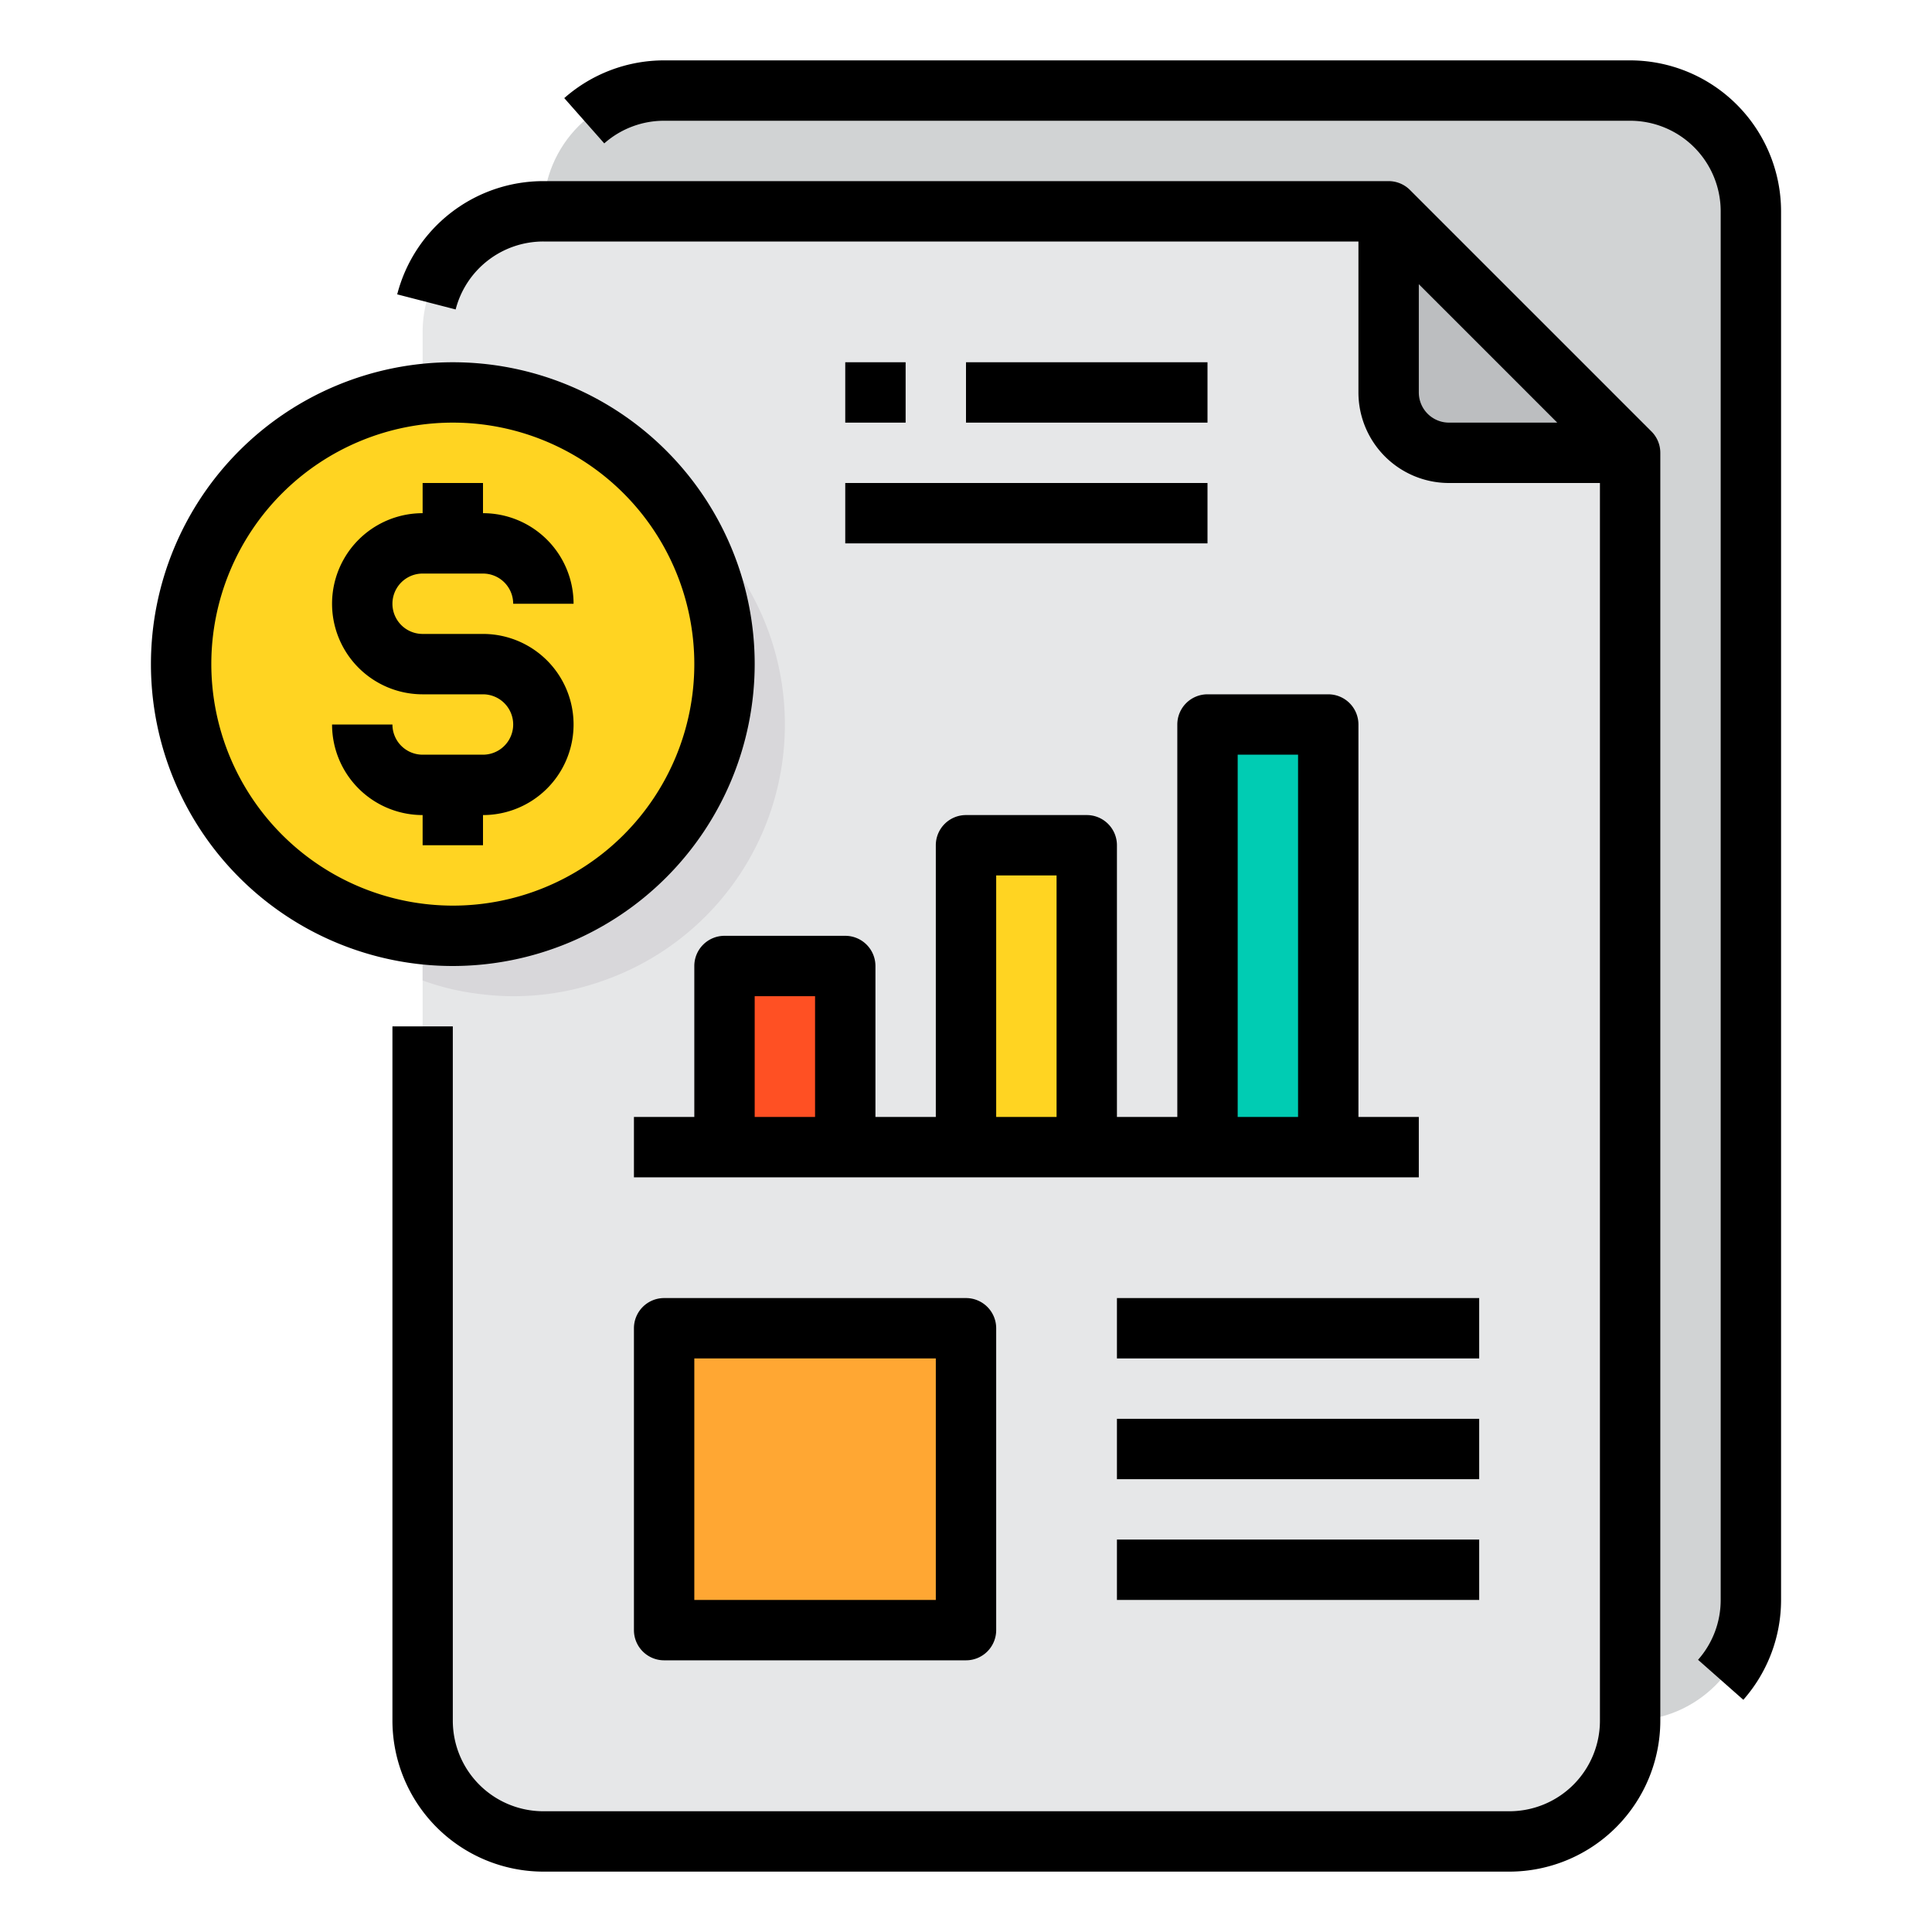 <svg height="512" viewBox="0 0 64 64" width="512" xmlns="http://www.w3.org/2000/svg"><g id="Report-Papers-Business-Graph-Financial"><rect fill="#d1d3d4" height="54" rx="4" width="40" x="18" y="3"/><path d="m54 15v42a4 4 0 0 1 -4 4h-32a4 4 0 0 1 -4-4v-46a4 4 0 0 1 4-4h28v6a2.006 2.006 0 0 0 2 2z" fill="#e6e7e8"/><path d="m22 44h10v10h-10z" fill="#ffa733"/><path d="m40 24h4v14h-4z" fill="#00ccb3"/><path d="m32 28h4v10h-4z" fill="#ffd422"/><path d="m24 32h4v6h-4z" fill="#ff5023"/><path d="m54 15h-6a2.006 2.006 0 0 1 -2-2v-6z" fill="#bcbec0"/><path d="m26 24a8.981 8.981 0 0 1 -6 8.48 8.8 8.8 0 0 1 -3 .52 8.262 8.262 0 0 1 -1-.06 8.431 8.431 0 0 1 -2-.46v-16.96a8.431 8.431 0 0 1 2-.46 8.262 8.262 0 0 1 1-.06 8.8 8.8 0 0 1 3 .52 8.981 8.981 0 0 1 6 8.48z" fill="#d8d7da"/><path d="m18 13.52a8.8 8.8 0 0 0 -3-.52 8.262 8.262 0 0 0 -1 .06 9 9 0 0 0 0 17.88 8.262 8.262 0 0 0 1 .06 8.8 8.8 0 0 0 3-.52 8.993 8.993 0 0 0 0-16.96z" fill="#ffd422"/><path d="m46.707 6.293a1 1 0 0 0 -.707-.293h-28a5 5 0 0 0 -4.842 3.751l1.936.5a3 3 0 0 1 2.906-2.251h27v5a3 3 0 0 0 3 3h5v41a3 3 0 0 1 -3 3h-32a3 3 0 0 1 -3-3v-23h-2v23a5.006 5.006 0 0 0 5 5h32a5.006 5.006 0 0 0 5-5v-42a1 1 0 0 0 -.293-.707zm.293 6.707v-3.586l4.586 4.586h-3.586a1 1 0 0 1 -1-1z"/><path d="m54 2h-32a5 5 0 0 0 -3.308 1.25l1.325 1.5a2.989 2.989 0 0 1 1.983-.75h32a3 3 0 0 1 3 3v46a2.989 2.989 0 0 1 -.75 1.983l1.5 1.325a5 5 0 0 0 1.25-3.308v-46a5.006 5.006 0 0 0 -5-5z"/><path d="m16 28v-1a3 3 0 0 0 0-6h-2a1 1 0 0 1 0-2h2a1 1 0 0 1 1 1h2a3 3 0 0 0 -3-3v-1h-2v1a3 3 0 0 0 0 6h2a1 1 0 0 1 0 2h-2a1 1 0 0 1 -1-1h-2a3 3 0 0 0 3 3v1z"/><path d="m25 22a10 10 0 1 0 -10 10 10.011 10.011 0 0 0 10-10zm-18 0a8 8 0 1 1 8 8 8.009 8.009 0 0 1 -8-8z"/><path d="m28 16h12v2h-12z"/><path d="m28 12h2v2h-2z"/><path d="m32 12h8v2h-8z"/><path d="m24 31a1 1 0 0 0 -1 1v5h-2v2h26v-2h-2v-13a1 1 0 0 0 -1-1h-4a1 1 0 0 0 -1 1v13h-2v-9a1 1 0 0 0 -1-1h-4a1 1 0 0 0 -1 1v9h-2v-5a1 1 0 0 0 -1-1zm17-6h2v12h-2zm-8 4h2v8h-2zm-8 8v-4h2v4z"/><path d="m22 43a1 1 0 0 0 -1 1v10a1 1 0 0 0 1 1h10a1 1 0 0 0 1-1v-10a1 1 0 0 0 -1-1zm9 10h-8v-8h8z"/><path d="m37 43h12v2h-12z"/><path d="m37 51h12v2h-12z"/><path d="m37 47h12v2h-12z"/></g></svg>
